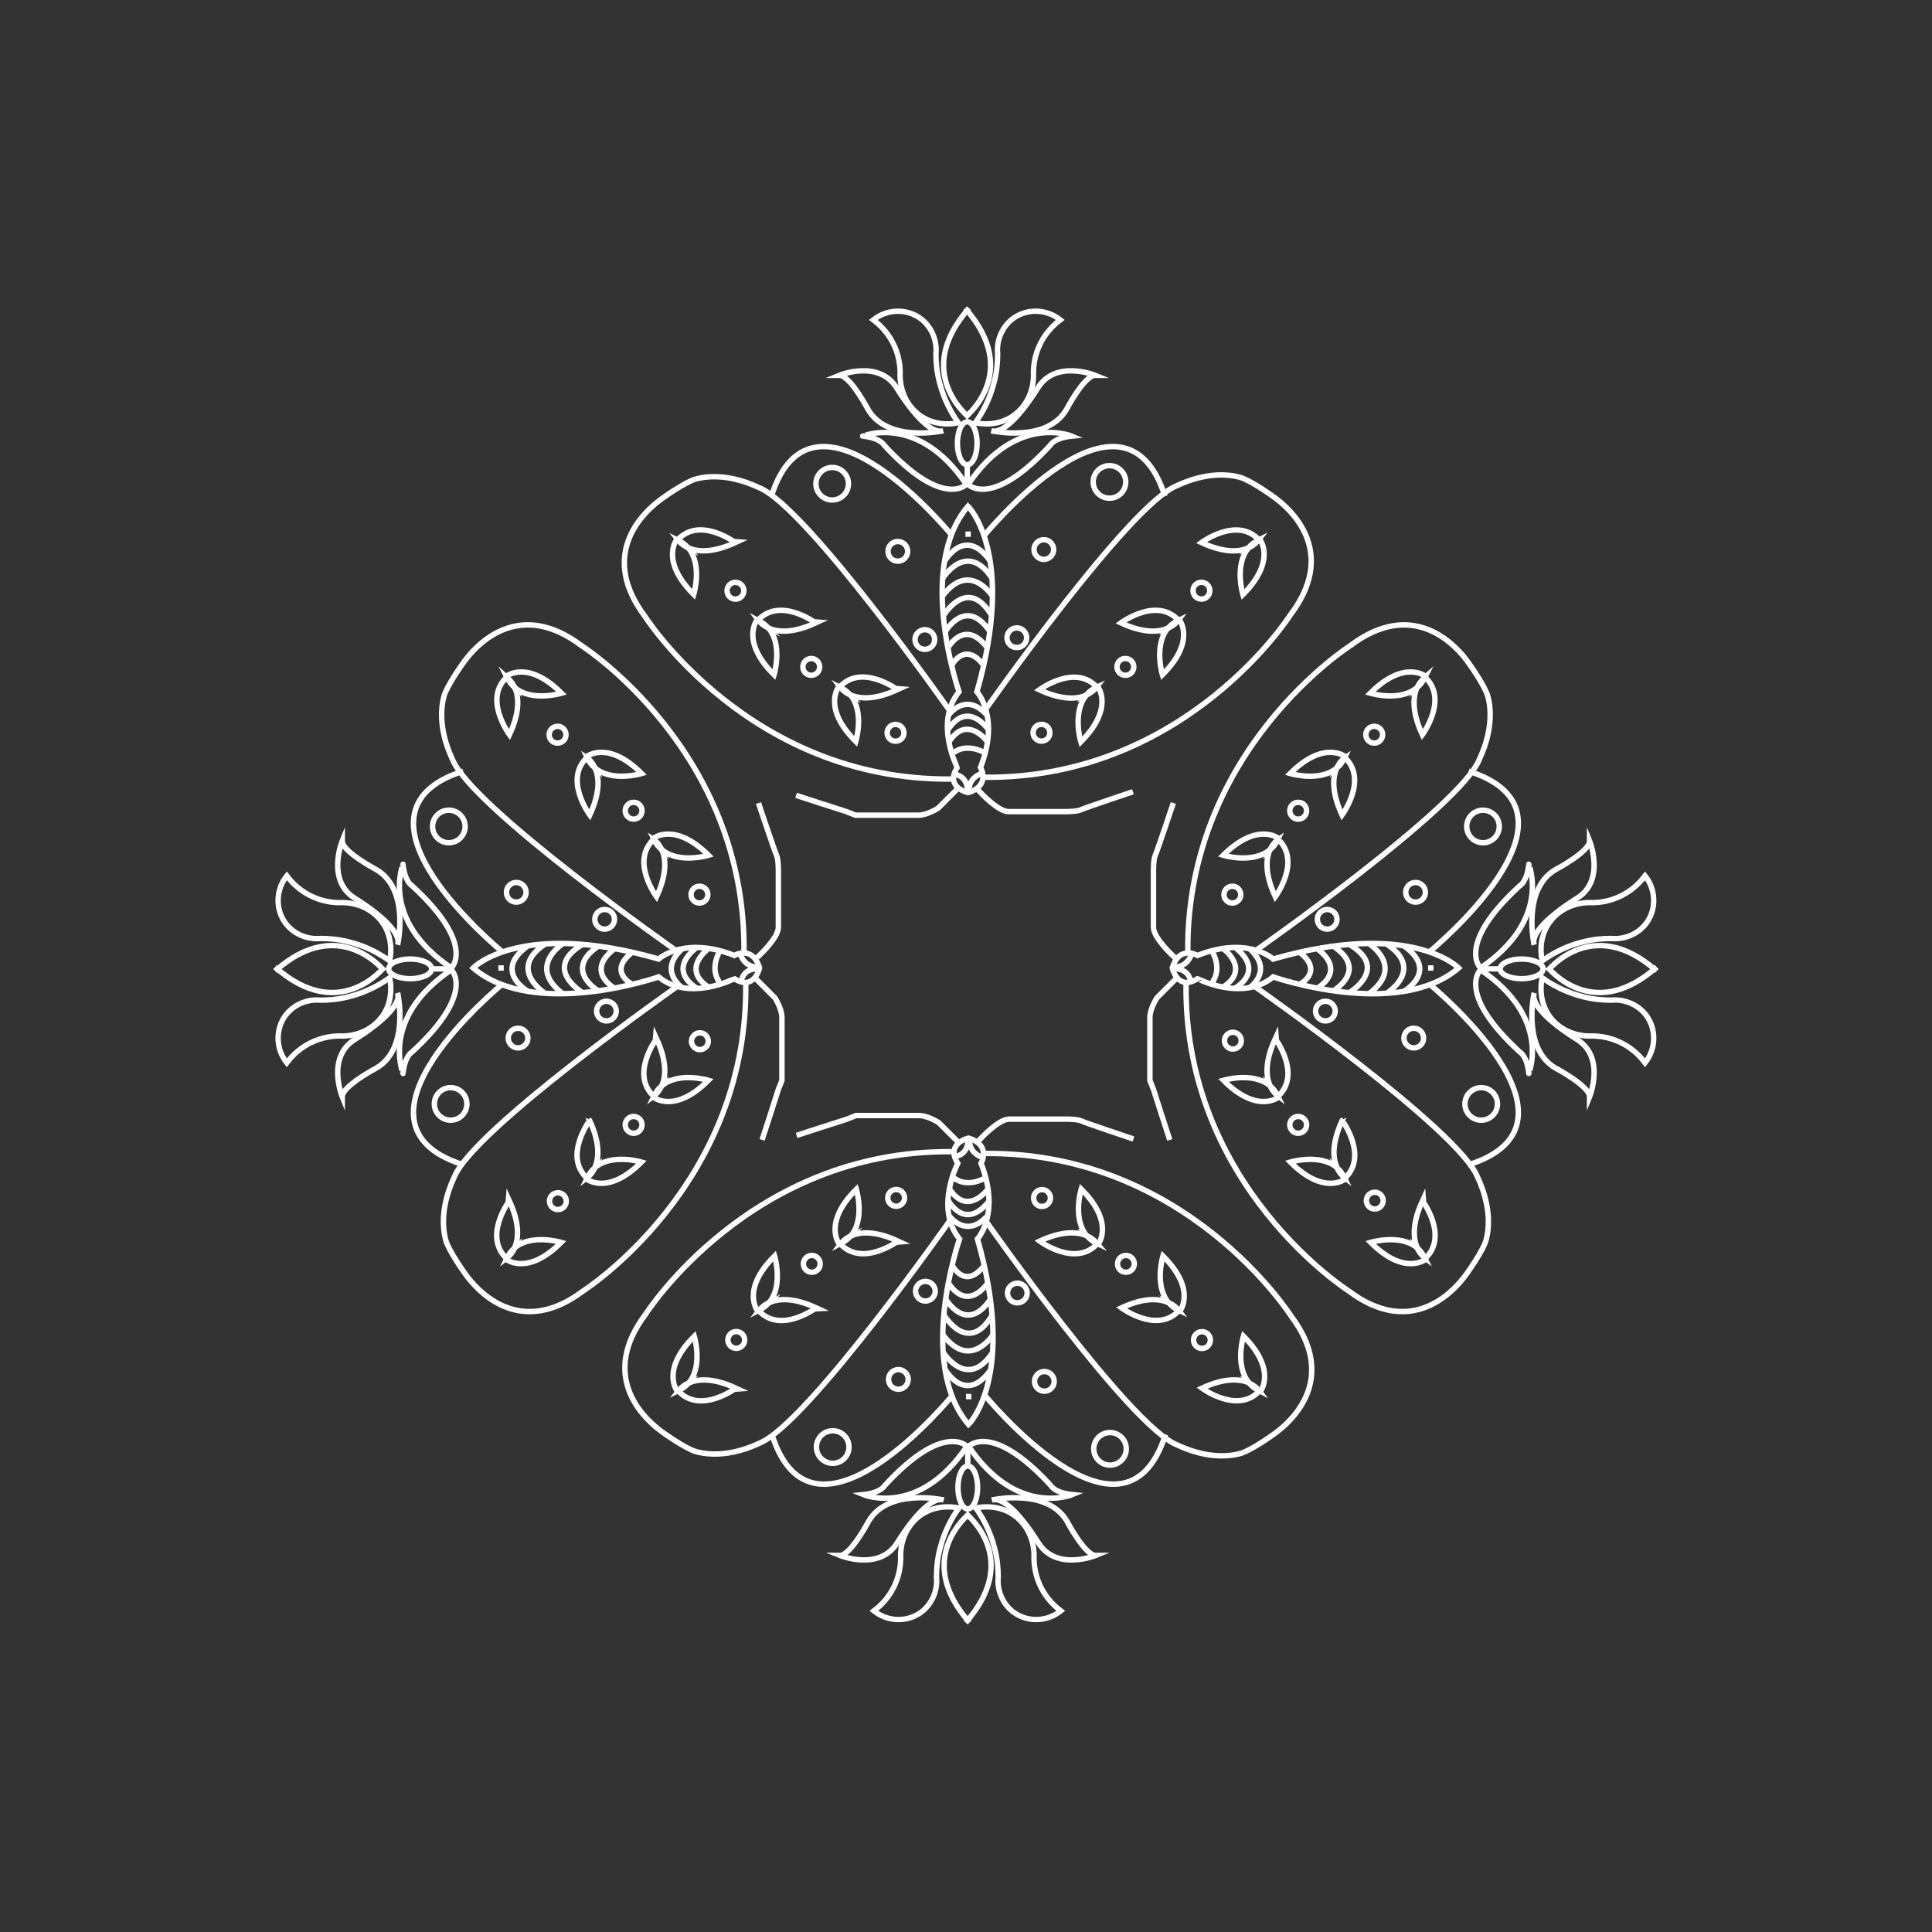 <?xml version="1.0" encoding="utf-8"?>
<!-- Generator: Adobe Illustrator 22.1.0, SVG Export Plug-In . SVG Version: 6.00 Build 0)  -->
<svg version="1.1" id="Layer_1" xmlns="http://www.w3.org/2000/svg" xmlns:xlink="http://www.w3.org/1999/xlink" x="0px" y="0px"
	 viewBox="0 0 1080 1080" style="enable-background:new 0 0 1080 1080;" xml:space="preserve">
<rect x="0" y="0" width="1080" height="1080" fill="#333333" stroke="none"/>
<style type="text/css">
	.st0{fill:none;stroke:#FFFFFF;stroke-width:3.021;stroke-miterlimit:10;}
	.st1{fill:none;stroke:#FFFFFF;stroke-width:3;stroke-miterlimit:10;}
</style>
<g>
	<g>
		<g>
			<path class="st0" d="M536.1,386.7c0,0-24.2-69.5,5-103.7c0,0,27.2,26.2,5,103.7c0,0,13.1,14.1,2,42.3c0,0,6,10.1-7,14.1
				c0,0-13.1-3-6-14.1C535.1,429,522.1,403.8,536.1,386.7z"/>
			<path class="st0" d="M633.3,442.6c0,0-27.2,9.1-29.2,10.1c-2,1-8.1,1-8.1,1h-32.2c-6,0-16.1-11.1-16.1-11.1l-1-1"/>
			<path class="st0" d="M533.4,432.8c8.8,1.3,7.3,10.8,7.3,10.8"/>
			<path class="st0" d="M550.5,431.8c0,0-8.8,1.7-8.8,9.8"/>
			<path class="st0" d="M533.6,420.4c0,0,6-5,16.1,0"/>
			<path class="st0" d="M551.8,414.4c0,0-11.1-15.1-21.1,0"/>
			<path class="st0" d="M529.7,408.4c0,0,9.4-18.1,23.3,0"/>
			<path class="st0" d="M530.2,399.8c0,0,9.5-13.6,21.6,0"/>
			<path class="st0" d="M532,372c0,0,7.1-14.2,18,0"/>
			<path class="st0" d="M529.9,362.2c0,0,9.2-17,22.1,0"/>
			<path class="st0" d="M528.4,353.1c0,0,11.6-20,25,0"/>
			<path class="st0" d="M527.4,344.2c0,0,13.5-22.9,27,0"/>
			<path class="st0" d="M554.9,333.4c0,0-12.9-20.6-28.2,0"/>
			<path class="st0" d="M527,323.3c0,0,13.4-21.6,27.6,0"/>
			<path class="st0" d="M528.1,313.7c0,0,11.3-20.1,25.5,0"/>
			<polyline class="st0" points="539.7,298.6 541.7,298.6 542.7,298.6 			"/>
			<path class="st0" d="M378.9,301.7c0,0,0.1,0.1,0.2,0.3c-0.3-0.1-0.5-0.3-0.8-0.4c0,0-9.5,11.8,9.5,30.7c0,0,5-16.6-3.1-26.1
				c4.9,2.2,13.2,3.2,26.4-2.9C411,303.3,391.2,288.5,378.9,301.7z"/>
			
				<ellipse transform="matrix(0.383 -0.924 0.924 0.383 -51.396 583.53)" class="st0" cx="411" cy="330.2" rx="4.7" ry="4.7"/>
			<path class="st0" d="M423.8,346.6c0,0,0.1,0.1,0.2,0.3c-0.3-0.1-0.5-0.3-0.8-0.4c0,0-9.5,11.8,9.5,30.7c0,0,5-16.6-3.1-26.1
				c4.9,2.2,13.2,3.2,26.4-2.9C455.9,348.2,436.1,333.5,423.8,346.6z"/>
			<circle class="st0" cx="453.5" cy="372.8" r="4.7"/>
			<path class="st0" d="M469.5,383.9c0,0,0.1,0.1,0.2,0.3c-0.3-0.1-0.5-0.3-0.8-0.4c0,0-9.5,11.8,9.5,30.7c0,0,5-16.6-3.1-26.1
				c4.9,2.2,13.2,3.2,26.4-2.9C501.6,385.5,481.8,370.8,469.5,383.9z"/>
			
				<ellipse transform="matrix(0.383 -0.924 0.924 0.383 -69.509 715.145)" class="st0" cx="500.4" cy="409.6" rx="4.7" ry="4.7"/>
			<path class="st0" d="M429.6,351.1c-3.2-1.5-4.9-3.4-5.5-4.2C426.3,348,428.1,349.5,429.6,351.1z"/>
			<path class="st0" d="M384.6,306.2c-3.2-1.5-4.9-3.4-5.5-4.2C381.4,303.1,383.2,304.6,384.6,306.2z"/>
			<path class="st0" d="M475.3,388.5c-3.2-1.5-4.9-3.4-5.5-4.2C472,385.4,473.8,386.8,475.3,388.5z"/>
			<path class="st0" d="M646.4,265.9"/>
			<path class="st0" d="M532.4,299.6c0,0-77.9-95.7-101.2-22.2"/>
			<path class="st0" d="M550,299.6c0,0,77.9-95.7,101.2-22.2"/>
			<line class="st0" x1="534.6" y1="419.8" x2="531.6" y2="421.4"/>
			<path class="st0" d="M535.6,440.6l-2,2l1-1l-10.1,10.1c0,0-6,4-11.1,4c-5,0-31.2,0-31.2,0c-1.3,0-2.7,0-4,0c-1.7-0.7-3.4-1.3-5-2
				c-9.4-3-18.8-6-28.2-9.1"/>
			<circle class="st0" cx="568.4" cy="356.5" r="5.5"/>
			<circle class="st0" cx="583.5" cy="307.2" r="5.5"/>
			<circle class="st0" cx="620.2" cy="269.4" r="9.1"/>
			<circle class="st0" cx="517" cy="357.5" r="5.5"/>
			<circle class="st0" cx="501.9" cy="308.2" r="5.5"/>
			<circle class="st0" cx="465.2" cy="270.4" r="9.1"/>
			<path class="st0" d="M577.5,409.6c0,2.6,2.1,4.7,4.7,4.7s4.7-2.1,4.7-4.7c0-2.6-2.1-4.7-4.7-4.7S577.5,407,577.5,409.6z"/>
			<path class="st0" d="M613.7,383.9c-0.3,0.1-0.5,0.2-0.8,0.4c0.1-0.2,0.2-0.3,0.2-0.3c-12.3-13.1-32.1,1.6-32.1,1.6
				c13.1,6.1,21.5,5.1,26.3,3c-8.1,9.6-3.1,26.1-3.1,26.1C623.1,395.7,613.7,383.9,613.7,383.9z"/>
			<path class="st0" d="M624.4,372.8c0,2.6,2.1,4.7,4.7,4.7c2.6,0,4.7-2.1,4.7-4.7c0-2.6-2.1-4.7-4.7-4.7
				C626.5,368,624.4,370.2,624.4,372.8z"/>
			<path class="st0" d="M659.3,346.5c-0.3,0.1-0.5,0.2-0.8,0.4c0.1-0.2,0.2-0.3,0.2-0.3c-12.3-13.1-32.1,1.6-32.1,1.6
				c13.1,6.1,21.5,5.1,26.3,2.9c-8.1,9.6-3.1,26.1-3.1,26.1C668.8,358.3,659.3,346.5,659.3,346.5z"/>
			<path class="st0" d="M666.9,330.2c0,2.6,2.1,4.7,4.7,4.7c2.6,0,4.7-2.1,4.7-4.7c0-2.6-2.1-4.7-4.7-4.7
				C669,325.5,666.9,327.6,666.9,330.2z"/>
			<path class="st0" d="M704.3,301.6c-0.3,0.1-0.5,0.2-0.8,0.4c0.1-0.2,0.2-0.3,0.2-0.3c-12.3-13.1-32.1,1.6-32.1,1.6
				c13.1,6.1,21.5,5.1,26.3,3c-8.1,9.6-3.1,26.1-3.1,26.1C713.7,313.4,704.3,301.6,704.3,301.6z"/>
			<path class="st0" d="M607.3,388.5c1.4-1.7,3.2-3.2,5.6-4.3C612.3,385,610.6,387,607.3,388.5z"/>
			<path class="st0" d="M653,351.1c1.4-1.7,3.2-3.2,5.6-4.3C658,347.6,656.3,349.7,653,351.1z"/>
			<path class="st0" d="M697.9,306.2c1.4-1.7,3.2-3.1,5.6-4.3C702.9,302.7,701.2,304.8,697.9,306.2z"/>
			<path class="st0" d="M531.6,398.3c0,0-81-115.6-107.5-125.8c-1.2-0.5-18.2-9.3-35.2-4.7c-5.7,1.5-18.8,10.7-21.1,12.6
				c-9.8,7.7-32.5,30.6-7.3,64.1c0,0,58.4,92,171.2,91"/>
			<path class="st0" d="M550.4,397.3c0,0,81-115.6,107.5-125.8c1.2-0.5,18.2-9.3,35.2-4.7c5.7,1.5,18.8,10.7,21.1,12.6
				c9.8,7.7,32.5,30.6,7.3,64.1c0,0-58.4,92-171.2,91"/>
		</g>
		<path class="st1" d="M540.2,270.8c0,0-13,14-46-22c0,0-2-4-12-5C482.2,243.8,513.2,230.8,540.2,270.8z"/>
		<path class="st1" d="M540.2,273.8"/>
		<path class="st1" d="M541.2,270.8c0,0,13,14,46-22c0,0,2-4,12-5C599.2,243.8,568.2,230.8,541.2,270.8z"/>
		<line class="st1" x1="540.7" y1="260.3" x2="540.7" y2="270.3"/>
		<ellipse class="st0" cx="540.7" cy="247.8" rx="5.5" ry="12"/>
		<path class="st0" d="M527.2,240.8c0,0-31,7-42-12c0,0-10-19-16-19c0,0,22-9,32,7S521.2,242.8,527.2,240.8z"/>
		<path class="st0" d="M554.2,240.8c0,0,31,7,42-12c0,0,10-19,16-19c0,0-22-9-32,7S560.2,242.8,554.2,240.8z"/>
		<path class="st1" d="M535.7,236.3c-2.1,0.5-11.3,2.2-20-3.1c-8.4-5.2-13.1-14.9-12.5-25.4c-0.1-3.3-0.6-9.3-4-16
			c-3.5-6.9-8.4-11-11-13c7.3-5.8,17.3-6.4,25-1.7c6.9,4.3,10.8,12.4,10,20.7c0,4.4,0.4,9.9,2,16C527.8,224,532.3,231.6,535.7,236.3
			z"/>
		<path class="st1" d="M545.2,236.3c2.1,0.5,11.3,2.2,20-3.1c8.4-5.2,13.1-14.9,12.5-25.4c0.1-3.3,0.6-9.3,4-16
			c3.5-6.9,8.4-11,11-13c-7.3-5.8-17.3-6.4-25-1.7c-6.9,4.3-10.8,12.4-10,20.7c0,4.4-0.4,9.9-2,16
			C553.1,224,548.6,231.6,545.2,236.3z"/>
		<path class="st1" d="M541.7,233.3c0,0-32-25,0-61"/>
		<path class="st1" d="M539.5,233.3c0,0,32-25,0-61"/>
	</g>
	<g>
		<g>
			<path class="st0" d="M536.4,692.6c0,0-24.2,69.5,5,103.7c0,0,27.2-26.2,5-103.7c0,0,13.1-14.1,2-42.3c0,0,6-10.1-7-14.1
				c0,0-13.1,3-6,14.1C535.4,650.3,522.3,675.5,536.4,692.6z"/>
			<path class="st0" d="M633.6,636.7c0,0-27.2-9.1-29.2-10.1c-2-1-8.1-1-8.1-1h-32.2c-6,0-16.1,11.1-16.1,11.1l-1,1"/>
			<path class="st0" d="M533.7,646.5c8.8-1.3,7.3-10.8,7.3-10.8"/>
			<path class="st0" d="M550.8,647.5c0,0-8.8-1.7-8.8-9.8"/>
			<path class="st0" d="M533.9,658.9c0,0,6,5,16.1,0"/>
			<path class="st0" d="M552.1,664.9c0,0-11.1,15.1-21.1,0"/>
			<path class="st0" d="M530,670.9c0,0,9.4,18.1,23.3,0"/>
			<path class="st0" d="M530.5,679.5c0,0,9.5,13.6,21.6,0"/>
			<path class="st0" d="M532.3,707.3c0,0,7.1,14.2,18,0"/>
			<path class="st0" d="M530.2,717.1c0,0,9.2,17,22.1,0"/>
			<path class="st0" d="M528.7,726.2c0,0,11.6,20,25,0"/>
			<path class="st0" d="M527.7,735.1c0,0,13.5,22.9,27,0"/>
			<path class="st0" d="M555.2,746c0,0-12.9,20.6-28.2,0"/>
			<path class="st0" d="M527.3,756c0,0,13.4,21.6,27.6,0"/>
			<path class="st0" d="M528.4,765.6c0,0,11.3,20.1,25.5,0"/>
			<polyline class="st0" points="540,780.7 542,780.7 543,780.7 			"/>
			<path class="st0" d="M379.2,777.6c0,0,0.1-0.1,0.2-0.3c-0.3,0.1-0.5,0.3-0.8,0.4c0,0-9.5-11.8,9.5-30.7c0,0,5,16.6-3.1,26.1
				c4.9-2.2,13.2-3.2,26.4,2.9C411.3,776,391.5,790.8,379.2,777.6z"/>
			
				<ellipse transform="matrix(0.924 -0.383 0.383 0.924 -255.36 214.402)" class="st0" cx="411.3" cy="749.1" rx="4.7" ry="4.7"/>
			<path class="st0" d="M424.1,732.7c0,0,0.1-0.1,0.2-0.3c-0.3,0.1-0.5,0.3-0.8,0.4c0,0-9.5-11.8,9.5-30.7c0,0,5,16.6-3.1,26.1
				c4.9-2.2,13.2-3.2,26.4,2.9C456.2,731.1,436.4,745.9,424.1,732.7z"/>
			<circle class="st0" cx="453.8" cy="706.5" r="4.7"/>
			<path class="st0" d="M469.8,695.4c0,0,0.1-0.1,0.2-0.3c-0.3,0.1-0.5,0.3-0.8,0.4c0,0-9.5-11.8,9.5-30.7c0,0,5,16.6-3.1,26.1
				c4.9-2.2,13.2-3.2,26.4,2.9C501.9,693.8,482.1,708.5,469.8,695.4z"/>
			
				<ellipse transform="matrix(0.924 -0.383 0.383 0.924 -218.182 242.585)" class="st0" cx="500.7" cy="669.7" rx="4.7" ry="4.7"/>
			<path class="st0" d="M429.9,728.2c-3.2,1.5-4.9,3.4-5.5,4.2C426.6,731.3,428.4,729.8,429.9,728.2z"/>
			<path class="st0" d="M384.9,773.1c-3.2,1.5-4.9,3.4-5.5,4.2C381.7,776.2,383.5,774.8,384.9,773.1z"/>
			<path class="st0" d="M475.6,690.9c-3.2,1.5-4.9,3.4-5.5,4.2C472.3,694,474.1,692.5,475.6,690.9z"/>
			<path class="st0" d="M646.7,813.4"/>
			<path class="st0" d="M532.7,779.7c0,0-77.9,95.7-101.2,22.2"/>
			<path class="st0" d="M550.3,779.7c0,0,77.9,95.7,101.2,22.2"/>
			<line class="st0" x1="534.9" y1="659.5" x2="531.9" y2="657.9"/>
			<path class="st0" d="M535.9,638.7l-2-2l1,1l-10.1-10.1c0,0-6-4-11.1-4c-5,0-31.2,0-31.2,0c-1.3,0-2.7,0-4,0c-1.7,0.7-3.4,1.3-5,2
				c-9.4,3-18.8,6-28.2,9.1"/>
			<circle class="st0" cx="568.7" cy="722.8" r="5.5"/>
			<circle class="st0" cx="583.8" cy="772.2" r="5.5"/>
			<circle class="st0" cx="620.5" cy="809.9" r="9.1"/>
			<circle class="st0" cx="517.3" cy="721.8" r="5.5"/>
			<circle class="st0" cx="502.2" cy="771.1" r="5.5"/>
			<circle class="st0" cx="465.5" cy="808.9" r="9.1"/>
			<path class="st0" d="M577.8,669.7c0-2.6,2.1-4.7,4.7-4.7c2.6,0,4.7,2.1,4.7,4.7s-2.1,4.7-4.7,4.7
				C579.9,674.5,577.8,672.3,577.8,669.7z"/>
			<path class="st0" d="M613.9,695.5c-0.3-0.1-0.5-0.2-0.8-0.4c0.1,0.2,0.2,0.3,0.2,0.3c-12.3,13.1-32.1-1.6-32.1-1.6
				c13.1-6.1,21.5-5.1,26.3-3c-8.1-9.6-3.1-26.1-3.1-26.1C623.4,683.6,613.9,695.5,613.9,695.5z"/>
			<path class="st0" d="M624.7,706.5c0-2.6,2.1-4.7,4.7-4.7s4.7,2.1,4.7,4.7c0,2.6-2.1,4.7-4.7,4.7S624.7,709.2,624.7,706.5z"/>
			<path class="st0" d="M659.6,732.8c-0.3-0.1-0.5-0.2-0.8-0.4c0.1,0.2,0.2,0.3,0.2,0.3c-12.3,13.1-32.1-1.6-32.1-1.6
				c13.1-6.1,21.5-5.1,26.3-2.9c-8.1-9.6-3.1-26.1-3.1-26.1C669.1,721,659.6,732.8,659.6,732.8z"/>
			<path class="st0" d="M667.2,749.1c0-2.6,2.1-4.7,4.7-4.7c2.6,0,4.7,2.1,4.7,4.7c0,2.6-2.1,4.7-4.7,4.7
				C669.3,753.8,667.2,751.7,667.2,749.1z"/>
			<path class="st0" d="M704.6,777.7c-0.3-0.1-0.5-0.2-0.8-0.4c0.1,0.2,0.2,0.3,0.2,0.3c-12.3,13.1-32.1-1.6-32.1-1.6
				c13.1-6.1,21.5-5.1,26.3-3c-8.1-9.6-3.1-26.1-3.1-26.1C714,765.9,704.6,777.7,704.6,777.7z"/>
			<path class="st0" d="M607.6,690.8c1.4,1.7,3.2,3.2,5.6,4.3C612.6,694.4,610.9,692.3,607.6,690.8z"/>
			<path class="st0" d="M653.3,728.2c1.4,1.7,3.2,3.2,5.6,4.3C658.3,731.7,656.6,729.7,653.3,728.2z"/>
			<path class="st0" d="M698.2,773.1c1.4,1.7,3.2,3.1,5.6,4.3C703.2,776.6,701.5,774.6,698.2,773.1z"/>
			<path class="st0" d="M531.9,681c0,0-81,115.6-107.5,125.8c-1.2,0.5-18.2,9.3-35.2,4.7c-5.7-1.5-18.8-10.7-21.1-12.6
				c-9.8-7.7-32.5-30.6-7.3-64.1c0,0,58.4-92,171.2-91"/>
			<path class="st0" d="M550.7,682c0,0,81,115.6,107.5,125.8c1.2,0.5,18.2,9.3,35.2,4.7c5.7-1.5,18.8-10.7,21.1-12.6
				c9.8-7.7,32.5-30.6,7.3-64.1c0,0-58.4-92-171.2-91"/>
		</g>
		<path class="st1" d="M540.5,808.5c0,0-13-14-46,22c0,0-2,4-12,5C482.5,835.5,513.5,848.5,540.5,808.5z"/>
		<path class="st1" d="M540.5,805.5"/>
		<path class="st1" d="M541.5,808.5c0,0,13-14,46,22c0,0,2,4,12,5C599.5,835.5,568.5,848.5,541.5,808.5z"/>
		<line class="st1" x1="541" y1="819" x2="541" y2="809"/>
		<ellipse class="st0" cx="541" cy="831.5" rx="5.5" ry="12"/>
		<path class="st0" d="M527.5,838.5c0,0-31-7-42,12c0,0-10,19-16,19c0,0,22,9,32-7S521.5,836.5,527.5,838.5z"/>
		<path class="st0" d="M554.5,838.5c0,0,31-7,42,12c0,0,10,19,16,19c0,0-22,9-32-7S560.5,836.5,554.5,838.5z"/>
		<path class="st1" d="M536,843c-2.1-0.5-11.3-2.2-20,3.1c-8.4,5.2-13.1,14.9-12.5,25.4c-0.1,3.3-0.6,9.3-4,16
			c-3.5,6.9-8.4,11-11,13c7.3,5.8,17.3,6.4,25,1.7c6.9-4.3,10.8-12.4,10-20.7c0-4.4,0.4-9.9,2-16C528.1,855.3,532.6,847.7,536,843z"
			/>
		<path class="st1" d="M545.5,843c2.1-0.5,11.3-2.2,20,3.1c8.4,5.2,13.1,14.9,12.5,25.4c0.1,3.3,0.6,9.3,4,16c3.5,6.9,8.4,11,11,13
			c-7.3,5.8-17.3,6.4-25,1.7c-6.9-4.3-10.8-12.4-10-20.7c0-4.4-0.4-9.9-2-16C553.4,855.3,548.9,847.7,545.5,843z"/>
		<path class="st1" d="M542,846c0,0-32,25,0,61"/>
		<path class="st1" d="M539.8,846c0,0,32,25,0,61"/>
	</g>
	<g>
		<g>
			<path class="st0" d="M711.7,546.1c0,0,69.5,24.2,103.7-5c0,0-26.2-27.2-103.7-5c0,0-14.1-13.1-42.3-2c0,0-10.1-6-14.1,7
				c0,0,3,13.1,14.1,6C669.4,547.1,694.6,560.2,711.7,546.1z"/>
			<path class="st0" d="M655.9,448.9c0,0-9.1,27.2-10.1,29.2s-1,8.1-1,8.1v32.2c0,6,11.1,16.1,11.1,16.1l1,1"/>
			<path class="st0" d="M665.6,548.9c-1.3-8.8-10.8-7.3-10.8-7.3"/>
			<path class="st0" d="M666.6,531.7c0,0-1.7,8.8-9.8,8.8"/>
			<path class="st0" d="M678,548.6c0,0,5-6,0-16.1"/>
			<path class="st0" d="M684,530.5c0,0,15.1,11.1,0,21.1"/>
			<path class="st0" d="M690,552.6c0,0,18.1-9.4,0-23.3"/>
			<path class="st0" d="M698.6,552.1c0,0,13.6-9.5,0-21.6"/>
			<path class="st0" d="M726.4,550.3c0,0,14.2-7.1,0-18"/>
			<path class="st0" d="M736.3,552.4c0,0,17-9.2,0-22.1"/>
			<path class="st0" d="M745.3,553.9c0,0,20-11.6,0-25"/>
			<path class="st0" d="M754.2,554.9c0,0,22.9-13.5,0-27"/>
			<path class="st0" d="M765.1,527.4c0,0,20.6,12.9,0,28.2"/>
			<path class="st0" d="M775.1,555.3c0,0,21.6-13.4,0-27.6"/>
			<path class="st0" d="M784.7,554.2c0,0,20.1-11.3,0-25.5"/>
			<polyline class="st0" points="799.8,542.6 799.8,540.6 799.8,539.6 			"/>
			<path class="st0" d="M796.8,703.4c0,0-0.1-0.1-0.3-0.2c0.1,0.3,0.3,0.5,0.4,0.8c0,0-11.8,9.5-30.7-9.5c0,0,16.6-5,26.1,3.1
				c-2.2-4.9-3.2-13.2,2.9-26.4C795.2,671.3,809.9,691,796.8,703.4z"/>
			
				<ellipse transform="matrix(0.924 -0.383 0.383 0.924 -198.419 345.087)" class="st0" cx="768.2" cy="671.3" rx="4.7" ry="4.7"/>
			<path class="st0" d="M751.9,658.5c0,0-0.1-0.1-0.3-0.2c0.1,0.3,0.3,0.5,0.4,0.8c0,0-11.8,9.5-30.7-9.5c0,0,16.6-5,26.1,3.1
				c-2.2-4.9-3.2-13.2,2.9-26.4C750.2,626.3,765,646.1,751.9,658.5z"/>
			<circle class="st0" cx="725.7" cy="628.8" r="4.7"/>
			<path class="st0" d="M714.5,612.8c0,0-0.1-0.1-0.3-0.2c0.1,0.3,0.3,0.5,0.4,0.8c0,0-11.8,9.5-30.7-9.5c0,0,16.6-5,26.1,3.1
				c-2.2-4.9-3.2-13.2,2.9-26.4C712.9,580.7,727.7,600.4,714.5,612.8z"/>
			
				<ellipse transform="matrix(0.924 -0.383 0.383 0.924 -170.236 307.909)" class="st0" cx="688.9" cy="581.9" rx="4.7" ry="4.7"/>
			<path class="st0" d="M747.3,652.7c1.5,3.2,3.4,4.9,4.2,5.5C750.4,655.9,749,654.1,747.3,652.7z"/>
			<path class="st0" d="M792.2,697.6c1.5,3.2,3.4,4.9,4.2,5.5C795.3,700.8,793.9,699,792.2,697.6z"/>
			<path class="st0" d="M710,607c1.5,3.2,3.4,4.9,4.2,5.5C713.1,610.2,711.7,608.4,710,607z"/>
			<path class="st0" d="M832.6,435.9"/>
			<path class="st0" d="M798.8,549.9c0,0,95.7,77.9,22.2,101.2"/>
			<path class="st0" d="M798.8,532.3c0,0,95.7-77.9,22.2-101.2"/>
			<line class="st0" x1="678.7" y1="547.6" x2="677" y2="550.6"/>
			<path class="st0" d="M657.9,546.6l-2,2l1-1l-10.1,10.1c0,0-4,6-4,11.1s0,31.2,0,31.2c0,1.3,0,2.7,0,4c0.7,1.7,1.3,3.4,2,5
				c3,9.4,6,18.8,9.1,28.2"/>
			<circle class="st0" cx="741.9" cy="513.9" r="5.5"/>
			<circle class="st0" cx="791.3" cy="498.8" r="5.5"/>
			<circle class="st0" cx="829" cy="462" r="9.1"/>
			<circle class="st0" cx="740.9" cy="565.2" r="5.5"/>
			<circle class="st0" cx="790.3" cy="580.3" r="5.5"/>
			<circle class="st0" cx="828" cy="617.1" r="9.1"/>
			<path class="st0" d="M688.9,504.8c-2.6,0-4.7-2.1-4.7-4.7c0-2.6,2.1-4.7,4.7-4.7c2.6,0,4.7,2.1,4.7,4.7
				C693.6,502.7,691.5,504.8,688.9,504.8z"/>
			<path class="st0" d="M714.6,468.6c-0.1,0.3-0.2,0.5-0.4,0.8c0.2-0.1,0.3-0.2,0.3-0.2c13.1,12.3-1.6,32.1-1.6,32.1
				c-6.1-13.1-5.1-21.5-3-26.3c-9.6,8.1-26.1,3.1-26.1,3.1C702.8,459.2,714.6,468.6,714.6,468.6z"/>
			<path class="st0" d="M725.7,457.9c-2.6,0-4.7-2.1-4.7-4.7c0-2.6,2.1-4.7,4.7-4.7c2.6,0,4.7,2.1,4.7,4.7
				C730.4,455.8,728.3,457.9,725.7,457.9z"/>
			<path class="st0" d="M751.9,422.9c-0.1,0.3-0.2,0.5-0.4,0.8c0.2-0.1,0.3-0.2,0.3-0.2c13.1,12.3-1.6,32.1-1.6,32.1
				c-6.1-13.1-5.1-21.5-2.9-26.3c-9.6,8.1-26.1,3.1-26.1,3.1C740.1,413.5,751.9,422.9,751.9,422.9z"/>
			<path class="st0" d="M768.2,415.4c-2.6,0-4.7-2.1-4.7-4.7c0-2.6,2.1-4.7,4.7-4.7c2.6,0,4.7,2.1,4.7,4.7
				C772.9,413.3,770.8,415.4,768.2,415.4z"/>
			<path class="st0" d="M796.8,378c-0.1,0.3-0.2,0.5-0.4,0.8c0.2-0.1,0.3-0.2,0.3-0.2c13.1,12.3-1.6,32.1-1.6,32.1
				c-6.1-13.1-5.1-21.5-3-26.3c-9.6,8.1-26.1,3.1-26.1,3.1C785,368.5,796.8,378,796.8,378z"/>
			<path class="st0" d="M710,475c1.7-1.4,3.2-3.2,4.3-5.6C713.5,469.9,711.5,471.7,710,475z"/>
			<path class="st0" d="M747.3,429.3c1.7-1.4,3.2-3.2,4.3-5.6C750.8,424.2,748.8,426,747.3,429.3z"/>
			<path class="st0" d="M792.2,384.3c1.7-1.4,3.1-3.2,4.3-5.6C795.7,379.4,793.7,381.1,792.2,384.3z"/>
			<path class="st0" d="M700.2,550.6c0,0,115.6,81,125.8,107.5c0.5,1.2,9.3,18.2,4.7,35.2c-1.5,5.7-10.7,18.8-12.6,21.1
				c-7.7,9.8-30.6,32.5-64.1,7.3c0,0-92-58.4-91-171.2"/>
			<path class="st0" d="M701.2,531.9c0,0,115.6-81,125.8-107.5c0.5-1.2,9.3-18.2,4.7-35.2c-1.5-5.7-10.7-18.8-12.6-21.1
				c-7.7-9.8-30.6-32.5-64.1-7.3c0,0-92,58.4-91,171.2"/>
		</g>
		<path class="st1" d="M827.6,542.1c0,0-14,13,22,46c0,0,4,2,5,12C854.6,600.1,867.6,569.1,827.6,542.1z"/>
		<path class="st1" d="M824.6,542.1"/>
		<path class="st1" d="M827.6,541.1c0,0-14-13,22-46c0,0,4-2,5-12C854.6,483.1,867.6,514.1,827.6,541.1z"/>
		<line class="st1" x1="838.1" y1="541.6" x2="828.1" y2="541.6"/>
		<ellipse class="st0" cx="850.6" cy="541.6" rx="12" ry="5.5"/>
		<path class="st0" d="M857.6,555.1c0,0-7,31,12,42c0,0,19,10,19,16c0,0,9-22-7-32S855.6,561.1,857.6,555.1z"/>
		<path class="st0" d="M857.6,528.1c0,0-7-31,12-42c0,0,19-10,19-16c0,0,9,22-7,32C865.6,512.1,855.6,522.1,857.6,528.1z"/>
		<path class="st1" d="M862.1,546.6c-0.5,2.1-2.2,11.3,3.1,20c5.2,8.4,14.9,13.1,25.4,12.5c3.3,0.1,9.3,0.6,16,4
			c6.9,3.5,11,8.4,13,11c5.8-7.3,6.4-17.3,1.7-25c-4.3-6.9-12.4-10.8-20.7-10c-4.4,0-9.9-0.4-16-2
			C874.4,554.5,866.9,550,862.1,546.6z"/>
		<path class="st1" d="M862.1,537.1c-0.5-2.1-2.2-11.3,3.1-20c5.2-8.4,14.9-13.1,25.4-12.5c3.3-0.1,9.3-0.6,16-4
			c6.9-3.5,11-8.4,13-11c5.8,7.3,6.4,17.3,1.7,25c-4.3,6.9-12.4,10.8-20.7,10c-4.4,0-9.9,0.4-16,2
			C874.4,529.1,866.9,533.7,862.1,537.1z"/>
		<path class="st1" d="M865.1,540.6c0,0,25,32,61,0"/>
		<path class="st1" d="M865.1,542.8c0,0,25-32,61,0"/>
	</g>
	<g>
		<g>
			<path class="st0" d="M368.2,546.1c0,0-69.5,24.2-103.7-5c0,0,26.2-27.2,103.7-5c0,0,14.1-13.1,42.3-2c0,0,10.1-6,14.1,7
				c0,0-3,13.1-14.1,6C410.4,547.1,385.3,560.2,368.2,546.1z"/>
			<path class="st0" d="M424,448.9c0,0,9.1,27.2,10.1,29.2c1,2,1,8.1,1,8.1v32.2c0,6-11.1,16.1-11.1,16.1l-1,1"/>
			<path class="st0" d="M414.3,548.9c1.3-8.8,10.8-7.3,10.8-7.3"/>
			<path class="st0" d="M413.3,531.7c0,0,1.7,8.8,9.8,8.8"/>
			<path class="st0" d="M401.9,548.6c0,0-5-6,0-16.1"/>
			<path class="st0" d="M395.8,530.5c0,0-15.1,11.1,0,21.1"/>
			<path class="st0" d="M389.9,552.6c0,0-18.1-9.4,0-23.3"/>
			<path class="st0" d="M381.3,552.1c0,0-13.6-9.5,0-21.6"/>
			<path class="st0" d="M353.5,550.3c0,0-14.2-7.1,0-18"/>
			<path class="st0" d="M343.6,552.4c0,0-17-9.2,0-22.1"/>
			<path class="st0" d="M334.5,553.9c0,0-20-11.6,0-25"/>
			<path class="st0" d="M325.7,554.9c0,0-22.9-13.5,0-27"/>
			<path class="st0" d="M314.8,527.4c0,0-20.6,12.9,0,28.2"/>
			<path class="st0" d="M304.8,555.3c0,0-21.6-13.4,0-27.6"/>
			<path class="st0" d="M295.2,554.2c0,0-20.1-11.3,0-25.5"/>
			<polyline class="st0" points="280.1,542.6 280.1,540.6 280.1,539.6 			"/>
			<path class="st0" d="M283.1,703.4c0,0,0.1-0.1,0.3-0.2c-0.1,0.3-0.3,0.5-0.4,0.8c0,0,11.8,9.5,30.7-9.5c0,0-16.6-5-26.1,3.1
				c2.2-4.9,3.2-13.2-2.9-26.4C284.7,671.3,270,691,283.1,703.4z"/>
			
				<ellipse transform="matrix(0.383 -0.924 0.924 0.383 -427.803 702.355)" class="st0" cx="311.7" cy="671.3" rx="4.7" ry="4.7"/>
			<path class="st0" d="M328,658.5c0,0,0.1-0.1,0.3-0.2c-0.1,0.3-0.3,0.5-0.4,0.8c0,0,11.8,9.5,30.7-9.5c0,0-16.6-5-26.1,3.1
				c2.2-4.9,3.2-13.2-2.9-26.4C329.7,626.3,314.9,646.1,328,658.5z"/>
			<circle class="st0" cx="354.2" cy="628.8" r="4.7"/>
			<path class="st0" d="M365.4,612.8c0,0,0.1-0.1,0.3-0.2c-0.1,0.3-0.3,0.5-0.4,0.8c0,0,11.8,9.5,30.7-9.5c0,0-16.6-5-26.1,3.1
				c2.2-4.9,3.2-13.2-2.9-26.4C367,580.7,352.2,600.4,365.4,612.8z"/>
			
				<ellipse transform="matrix(0.383 -0.924 0.924 0.383 -296.187 720.469)" class="st0" cx="391" cy="581.9" rx="4.7" ry="4.7"/>
			<path class="st0" d="M332.6,652.7c-1.5,3.2-3.4,4.9-4.2,5.5C329.5,655.9,330.9,654.1,332.6,652.7z"/>
			<path class="st0" d="M287.7,697.6c-1.5,3.2-3.4,4.9-4.2,5.5C284.6,700.8,286,699,287.7,697.6z"/>
			<path class="st0" d="M369.9,607c-1.5,3.2-3.4,4.9-4.2,5.5C366.8,610.2,368.2,608.4,369.9,607z"/>
			<path class="st0" d="M247.3,435.9"/>
			<path class="st0" d="M281.1,549.9c0,0-95.7,77.9-22.2,101.2"/>
			<path class="st0" d="M281.1,532.3c0,0-95.7-77.9-22.2-101.2"/>
			<line class="st0" x1="401.2" y1="547.6" x2="402.9" y2="550.6"/>
			<path class="st0" d="M422,546.6l2,2l-1-1l10.1,10.1c0,0,4,6,4,11.1s0,31.2,0,31.2c0,1.3,0,2.7,0,4c-0.7,1.7-1.3,3.4-2,5
				c-3,9.4-6,18.8-9.1,28.2"/>
			<circle class="st0" cx="338" cy="513.9" r="5.5"/>
			<circle class="st0" cx="288.6" cy="498.8" r="5.5"/>
			<circle class="st0" cx="250.9" cy="462" r="9.1"/>
			<circle class="st0" cx="339" cy="565.2" r="5.5"/>
			<circle class="st0" cx="289.6" cy="580.3" r="5.5"/>
			<circle class="st0" cx="251.9" cy="617.1" r="9.1"/>
			<path class="st0" d="M391,504.8c2.6,0,4.7-2.1,4.7-4.7c0-2.6-2.1-4.7-4.7-4.7c-2.6,0-4.7,2.1-4.7,4.7
				C386.3,502.7,388.4,504.8,391,504.8z"/>
			<path class="st0" d="M365.3,468.6c0.1,0.3,0.2,0.5,0.4,0.8c-0.2-0.1-0.3-0.2-0.3-0.2c-13.1,12.3,1.6,32.1,1.6,32.1
				c6.1-13.1,5.1-21.5,3-26.3c9.6,8.1,26.1,3.1,26.1,3.1C377.1,459.2,365.3,468.6,365.3,468.6z"/>
			<path class="st0" d="M354.2,457.9c2.6,0,4.7-2.1,4.7-4.7c0-2.6-2.1-4.7-4.7-4.7c-2.6,0-4.7,2.1-4.7,4.7
				C349.5,455.8,351.6,457.9,354.2,457.9z"/>
			<path class="st0" d="M328,422.9c0.1,0.3,0.2,0.5,0.4,0.8c-0.2-0.1-0.3-0.2-0.3-0.2c-13.1,12.3,1.6,32.1,1.6,32.1
				c6.1-13.1,5.1-21.5,2.9-26.3c9.6,8.1,26.1,3.1,26.1,3.1C339.8,413.5,328,422.9,328,422.9z"/>
			<path class="st0" d="M311.7,415.4c2.6,0,4.7-2.1,4.7-4.7c0-2.6-2.1-4.7-4.7-4.7c-2.6,0-4.7,2.1-4.7,4.7
				C306.9,413.3,309.1,415.4,311.7,415.4z"/>
			<path class="st0" d="M283.1,378c0.1,0.3,0.2,0.5,0.4,0.8c-0.2-0.1-0.3-0.2-0.3-0.2c-13.1,12.3,1.6,32.1,1.6,32.1
				c6.1-13.1,5.1-21.5,3-26.3c9.6,8.1,26.1,3.1,26.1,3.1C294.9,368.5,283.1,378,283.1,378z"/>
			<path class="st0" d="M369.9,475c-1.7-1.4-3.2-3.2-4.3-5.6C366.4,469.9,368.4,471.7,369.9,475z"/>
			<path class="st0" d="M332.6,429.3c-1.7-1.4-3.2-3.2-4.3-5.6C329.1,424.2,331.1,426,332.6,429.3z"/>
			<path class="st0" d="M287.7,384.3c-1.7-1.4-3.1-3.2-4.3-5.6C284.2,379.4,286.2,381.1,287.7,384.3z"/>
			<path class="st0" d="M379.7,550.6c0,0-115.6,81-125.8,107.5c-0.5,1.2-9.3,18.2-4.7,35.2c1.5,5.7,10.7,18.8,12.6,21.1
				c7.7,9.8,30.6,32.5,64.1,7.3c0,0,92-58.4,91-171.2"/>
			<path class="st0" d="M378.7,531.9c0,0-115.6-81-125.8-107.5c-0.5-1.2-9.3-18.2-4.7-35.2c1.5-5.7,10.7-18.8,12.6-21.1
				c7.7-9.8,30.6-32.5,64.1-7.3c0,0,92,58.4,91,171.2"/>
		</g>
		<path class="st1" d="M252.3,542.1c0,0,14,13-22,46c0,0-4,2-5,12C225.3,600.1,212.3,569.1,252.3,542.1z"/>
		<path class="st1" d="M255.3,542.1"/>
		<path class="st1" d="M252.3,541.1c0,0,14-13-22-46c0,0-4-2-5-12C225.3,483.1,212.3,514.1,252.3,541.1z"/>
		<line class="st1" x1="241.8" y1="541.6" x2="251.8" y2="541.6"/>
		<ellipse class="st0" cx="229.3" cy="541.6" rx="12" ry="5.5"/>
		<path class="st0" d="M222.3,555.1c0,0,7,31-12,42c0,0-19,10-19,16c0,0-9-22,7-32S224.3,561.1,222.3,555.1z"/>
		<path class="st0" d="M222.3,528.1c0,0,7-31-12-42c0,0-19-10-19-16c0,0-9,22,7,32C214.3,512.1,224.3,522.1,222.3,528.1z"/>
		<path class="st1" d="M217.8,546.6c0.5,2.1,2.2,11.3-3.1,20c-5.2,8.4-14.9,13.1-25.4,12.5c-3.3,0.1-9.3,0.6-16,4
			c-6.9,3.5-11,8.4-13,11c-5.8-7.3-6.4-17.3-1.7-25c4.3-6.9,12.4-10.8,20.7-10c4.4,0,9.9-0.4,16-2C205.5,554.5,213,550,217.8,546.6z
			"/>
		<path class="st1" d="M217.8,537.1c0.5-2.1,2.2-11.3-3.1-20c-5.2-8.4-14.9-13.1-25.4-12.5c-3.3-0.1-9.3-0.6-16-4
			c-6.9-3.5-11-8.4-13-11c-5.8,7.3-6.4,17.3-1.7,25c4.3,6.9,12.4,10.8,20.7,10c4.4,0,9.9,0.4,16,2
			C205.5,529.1,213,533.7,217.8,537.1z"/>
		<path class="st1" d="M214.8,540.6c0,0-25,32-61,0"/>
		<path class="st1" d="M214.8,542.8c0,0-25-32-61,0"/>
	</g>
</g>
</svg>
